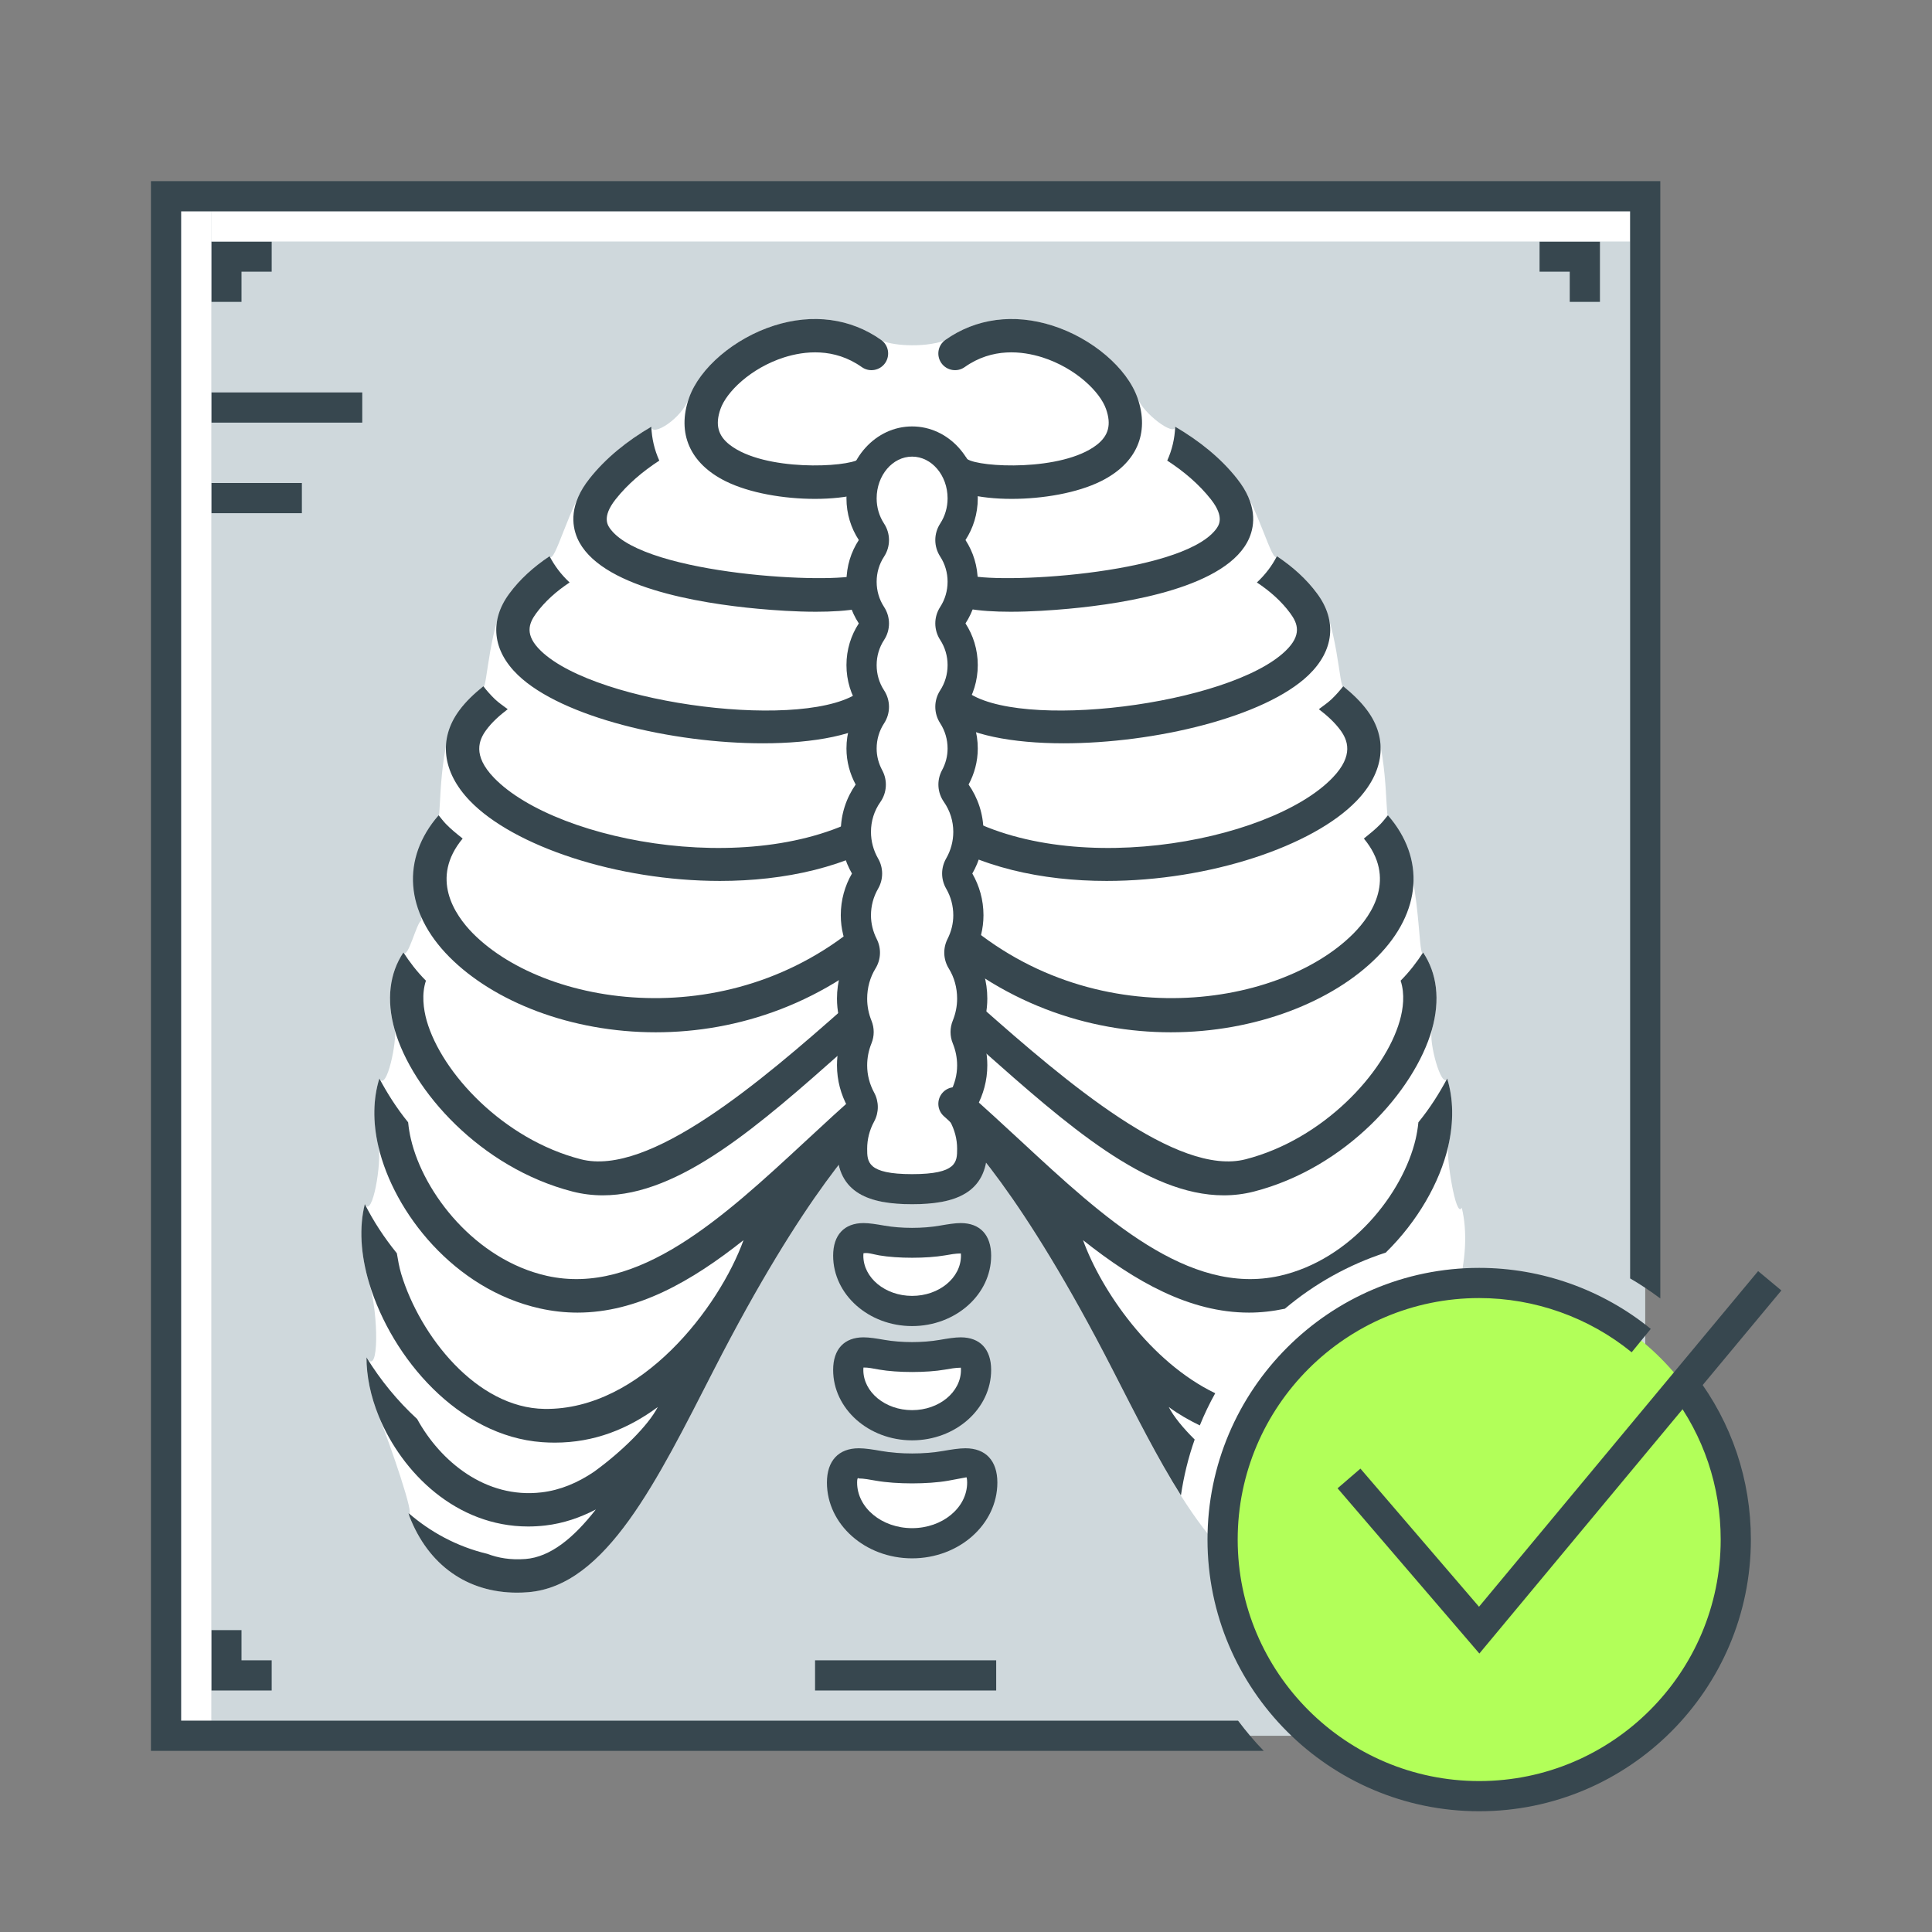 <?xml version="1.0" encoding="utf-8"?>
<!-- Generator: Adobe Illustrator 16.0.0, SVG Export Plug-In . SVG Version: 6.00 Build 0)  -->
<!DOCTYPE svg PUBLIC "-//W3C//DTD SVG 1.1//EN" "http://www.w3.org/Graphics/SVG/1.1/DTD/svg11.dtd">
<svg version="1.1" id="_x3C_Layer_x3E_" xmlns="http://www.w3.org/2000/svg" xmlns:xlink="http://www.w3.org/1999/xlink" x="0px"
	 y="0px" width="64px" height="64px" viewBox="0 0 64 64" enable-background="new 0 0 64 64" xml:space="preserve">
<rect x="0" y="0" width="64" height="64" fill="#808080" stroke="none"/>
<g id="X-ray_x2C__check_mark_1_">
	<g id="X-ray_3_">
		<g id="XMLID_2933_">
			<g id="XMLID_3034_">
				<rect id="XMLID_3035_" x="5.5" y="6.5" fill="#CFD8DC" width="49" height="51"/>
			</g>
			<g id="XMLID_3021_">
				<g id="XMLID_3031_">
					<g id="XMLID_3032_">
						<polygon id="XMLID_3033_" fill="#37474F" points="9,56 7,56 7,54 8,54 8,55 9,55 						"/>
					</g>
				</g>
				<g id="XMLID_3028_">
					<g id="XMLID_3029_">
						<polygon id="XMLID_3030_" fill="#37474F" points="8,10 7,10 7,8 9,8 9,9 8,9 						"/>
					</g>
				</g>
				<g id="XMLID_3025_">
					<g id="XMLID_3026_">
						<polygon id="XMLID_3027_" fill="#37474F" points="53,10 52,10 52,9 51,9 51,8 53,8 						"/>
					</g>
				</g>
				<g id="XMLID_3022_">
					<g id="XMLID_3023_">
						<polygon id="XMLID_3024_" fill="#37474F" points="53,56 50,56 50,55 52,55 52,54 53,54 						"/>
					</g>
				</g>
			</g>
			<g id="XMLID_2934_">
				<g id="XMLID_3018_">
					<g id="XMLID_3019_">
						<path id="XMLID_3020_" fill="#FFFFFF" d="M48.271,42.766c0.299-0.984,0.339-2.008,0.151-2.759
							c-0.199,0.396-0.52-1.731-0.45-2.024c0.192-0.826,0.172-1.594-0.032-2.254c-0.188,0.354-0.621-1.211-0.507-1.613
							c0.286-0.996,0.167-1.882-0.29-2.563c-0.192,0.295-0.028-3.232-1.167-4.547c-0.08,0.097,0.012-2.523-0.683-3.471
							c-0.218-0.298-0.496-0.559-0.798-0.804c-0.115,0.147-0.199-2.162-0.859-3.063c-0.358-0.488-0.817-0.896-1.337-1.243
							c-0.151,0.296-0.652-1.724-1.321-2.569c-0.539-0.684-1.254-1.256-2.049-1.721c-0.014,0.343-1.068-0.442-1.246-0.95
							c-0.347-0.993-1.504-1.979-2.815-2.397c-1.284-0.411-2.543-0.242-3.551,0.473c-0.008,0.006-0.013,0.016-0.021,0.021
							c-0.738,0.26-1.858,0.154-2.106-0.021c-1.008-0.715-2.268-0.884-3.551-0.473c-1.311,0.418-2.469,1.404-2.814,2.397
							c-0.242,0.69-1.233,1.298-1.247,0.95c-0.795,0.465-1.51,1.037-2.049,1.721c-0.668,0.846-1.16,2.883-1.322,2.569
							c-0.519,0.347-0.979,0.755-1.337,1.243c-0.66,0.901-0.743,3.211-0.857,3.063c-0.303,0.245-0.582,0.506-0.8,0.804
							c-0.693,0.947-0.611,3.555-0.682,3.471c-0.918,1.059-0.553,3.482-0.57,3.487c-0.155,0.035-0.444,1.294-0.598,1.06
							c-0.456,0.681-0.574,1.566-0.288,2.563c0.088,0.307-0.262,2.07-0.507,1.613c-0.206,0.66-0.226,1.428-0.032,2.254
							c0.117,0.502-0.199,2.406-0.45,1.904c-0.188,0.752-0.148,1.655,0.15,2.639c0.302,0.992,0.33,3.131-0.096,2.438
							c0,0.614,0.133,1.278,0.408,1.953c0.365,0.89,1.231,3.418,0.983,3.203c0.013,0.035,0.019,0.072,0.031,0.106
							c0.63,1.625,1.919,2.532,3.569,2.532c0.117,0,0.236-0.005,0.358-0.015c2.588-0.197,4.28-3.699,6.158-7.364
							c1.75-3.417,3.153-5.523,4.137-6.791c0.244,1.048,1.238,1.304,2.43,1.304c1.221,0,2.232-0.27,2.445-1.38
							c0.987,1.259,2.411,3.38,4.198,6.867c1.877,3.665,3.569,7.167,6.158,7.364c0.122,0.01,0.239,0.015,0.357,0.015
							c1.651,0,2.939-0.907,3.568-2.532c0.014-0.034,0.02-0.071,0.031-0.106c-0.187,0.161,0.646-2.382,0.984-3.203
							c0.275-0.675,0.409-1.339,0.407-1.953C48.054,45.474,48.052,43.486,48.271,42.766z"/>
					</g>
				</g>
				<g id="XMLID_2993_">
					<g id="XMLID_3014_">
						<g id="XMLID_3015_">
							<g id="XMLID_3016_">
								<path id="XMLID_3017_" fill="#37474F" d="M31.303,32.824c0.67,0.494,0.419,0.146,1.161,0.496
									c2.868,2.541,6.542,5.666,8.801,5.082c2.561-0.658,4.608-2.852,5.105-4.59c0.111-0.389,0.175-0.884,0.027-1.327
									c0.003-0.003,0.006-0.005,0.008-0.007c0.294-0.296,0.529-0.607,0.737-0.926c0.457,0.681,0.576,1.566,0.29,2.563
									c-0.575,2.01-2.837,4.57-5.895,5.357c-0.332,0.085-0.666,0.125-1,0.125c-2.562,0-5.21-2.346-7.996-4.813
									c-0.421-0.373-0.843-0.748-1.269-1.116c-0.229-0.2-0.255-0.549-0.056-0.779C31.243,32.862,31.274,32.848,31.303,32.824z"/>
							</g>
						</g>
					</g>
					<g id="XMLID_3010_">
						<g id="XMLID_3011_">
							<g id="XMLID_3012_">
								<path id="XMLID_3013_" fill="#37474F" d="M31.469,30.094c4.406,4.289,10.859,3.355,13.368,0.828
									c0.619-0.625,1.427-1.836,0.343-3.144c0.196-0.157,0.391-0.315,0.554-0.483c0.09-0.094,0.162-0.192,0.242-0.289
									c1.239,1.43,1.124,3.203-0.354,4.693c-1.472,1.484-4.028,2.497-6.838,2.497c-2.709,0-5.653-0.942-8.086-3.312
									c-0.218-0.212-0.223-0.562-0.01-0.78C30.901,29.885,31.25,29.882,31.469,30.094z"/>
							</g>
						</g>
					</g>
					<g id="XMLID_3006_">
						<g id="XMLID_3007_">
							<g id="XMLID_3008_">
								<path id="XMLID_3009_" fill="#37474F" d="M31.392,26.718c3.699,2.498,10.652,1.226,12.75-0.954
									c0.721-0.748,0.493-1.258,0.261-1.576c-0.191-0.26-0.439-0.484-0.715-0.695c0.143-0.109,0.301-0.215,0.424-0.333
									c0.144-0.138,0.269-0.28,0.384-0.428c0.302,0.245,0.58,0.506,0.798,0.804c0.694,0.947,0.565,2.039-0.356,2.994
									c-1.442,1.499-4.871,2.652-8.28,2.652c-2.131,0-4.256-0.45-5.881-1.548c-0.254-0.171-0.32-0.515-0.148-0.767
									C30.797,26.613,31.14,26.548,31.392,26.718z"/>
							</g>
						</g>
					</g>
					<g id="XMLID_3002_">
						<g id="XMLID_3003_">
							<g id="XMLID_3004_">
								<path id="XMLID_3005_" fill="#37474F" d="M31.98,22.877c1.699,1.354,8.732,0.483,10.601-1.311
									c0.557-0.533,0.407-0.913,0.164-1.246c-0.294-0.401-0.675-0.738-1.109-1.025c0.285-0.266,0.503-0.557,0.663-0.87
									c0.52,0.347,0.979,0.755,1.337,1.243c0.66,0.901,0.554,1.884-0.289,2.695c-1.457,1.398-5.111,2.26-8.113,2.26
									c-1.692,0-3.178-0.273-3.941-0.882c-0.238-0.19-0.277-0.538-0.087-0.776S31.742,22.687,31.98,22.877z"/>
							</g>
						</g>
					</g>
					<g id="XMLID_2998_">
						<g id="XMLID_2999_">
							<g id="XMLID_3000_">
								<path id="XMLID_3001_" fill="#37474F" d="M32.005,19.031c0.892,0.333,7.072,0.02,8.26-1.479
									c0.104-0.133,0.322-0.408-0.154-1.013c-0.393-0.498-0.892-0.922-1.445-1.281c0.159-0.351,0.248-0.728,0.264-1.123
									c0.795,0.465,1.51,1.037,2.049,1.721c0.669,0.846,0.59,1.535,0.404,1.967c-0.7,1.627-4.052,2.166-5.985,2.343
									c-0.544,0.05-1.243,0.099-1.92,0.099c-1.047,0-2.035-0.115-2.3-0.515c-0.17-0.255-0.101-0.597,0.153-0.767
									C31.544,18.841,31.822,18.867,32.005,19.031z"/>
							</g>
						</g>
					</g>
					<g id="XMLID_2994_">
						<g id="XMLID_2995_">
							<g id="XMLID_2996_">
								<path id="XMLID_2997_" fill="#37474F" d="M33.513,16.526c1.028,0,2.171-0.194,2.96-0.587
									c1.176-0.585,1.616-1.588,1.21-2.755c-0.347-0.993-1.504-1.979-2.815-2.397c-1.284-0.411-2.543-0.242-3.551,0.473
									c-0.25,0.176-0.308,0.52-0.131,0.77c0.176,0.248,0.521,0.307,0.77,0.131c0.917-0.651,1.906-0.533,2.576-0.322
									c1.105,0.354,1.911,1.145,2.107,1.711c0.182,0.518,0.084,0.885-0.313,1.191c-1.146,0.879-3.874,0.746-4.287,0.466
									c-0.169-0.253-0.482-0.292-0.736-0.122c-0.255,0.17-0.295,0.545-0.125,0.799C31.461,16.309,32.424,16.526,33.513,16.526z"/>
							</g>
						</g>
					</g>
				</g>
				<g id="XMLID_2965_">
					<g id="XMLID_2990_">
						<g id="XMLID_2991_">
							<path id="XMLID_2992_" fill="#37474F" d="M29.286,36.204c-0.201-0.23-0.55-0.255-0.779-0.056
								c-0.61,0.529-1.22,1.096-1.831,1.662c-2.721,2.521-5.539,5.125-8.556,4.455c-2.364-0.529-4.088-2.731-4.509-4.535
								c-0.037-0.156-0.071-0.346-0.091-0.552c-0.385-0.474-0.692-0.962-0.953-1.45c-0.206,0.66-0.226,1.428-0.032,2.254
								c0.511,2.184,2.51,4.727,5.343,5.36c0.426,0.095,0.843,0.14,1.252,0.14c1.969,0,3.773-1.03,5.5-2.4
								c-0.802,2.216-3.391,5.634-6.591,5.59c-2.256-0.031-4.125-2.422-4.747-4.467c-0.072-0.242-0.108-0.465-0.146-0.689
								c-0.422-0.521-0.78-1.067-1.061-1.629c-0.188,0.752-0.148,1.655,0.15,2.639c0.747,2.459,2.954,5.049,5.725,5.248
								c0.142,0.01,0.281,0.015,0.419,0.015c1.31,0,2.427-0.454,3.411-1.179c-0.323,0.624-1.207,1.487-2.115,2.146
								c-0.539,0.363-1.114,0.608-1.739,0.681c-1.852,0.218-3.352-1.033-4.117-2.43c-0.654-0.6-1.222-1.297-1.679-2.042
								c0,0.614,0.133,1.278,0.408,1.953c0.771,1.876,2.57,3.649,4.947,3.649c0.187,0,0.375-0.011,0.569-0.033
								c0.602-0.07,1.156-0.262,1.674-0.531c-0.738,0.947-1.51,1.578-2.333,1.641c-0.499,0.038-0.909-0.037-1.258-0.17
								c-1.018-0.242-1.896-0.729-2.616-1.353c0.013,0.035,0.019,0.072,0.031,0.106c0.63,1.625,1.919,2.532,3.569,2.532
								c0.117,0,0.236-0.005,0.358-0.015c2.588-0.197,4.28-3.699,6.158-7.364c3.01-5.88,5.003-7.895,5.582-8.397
								C29.461,36.783,29.485,36.436,29.286,36.204z"/>
						</g>
					</g>
					<g id="XMLID_2986_">
						<g id="XMLID_2987_">
							<g id="XMLID_2988_">
								<path id="XMLID_2989_" fill="#37474F" d="M29.202,32.824c-0.67,0.494-0.42,0.146-1.162,0.496
									c-2.867,2.541-6.539,5.666-8.799,5.082c-2.562-0.658-4.608-2.852-5.106-4.59c-0.109-0.389-0.173-0.884-0.025-1.327
									c-0.004-0.003-0.007-0.005-0.009-0.007c-0.294-0.296-0.529-0.607-0.738-0.926c-0.456,0.681-0.574,1.566-0.288,2.563
									c0.575,2.01,2.835,4.57,5.893,5.357c0.333,0.085,0.666,0.125,1.002,0.125c2.562,0,5.209-2.346,7.993-4.813
									c0.422-0.373,0.845-0.748,1.269-1.116c0.23-0.2,0.255-0.549,0.056-0.779C29.262,32.862,29.23,32.848,29.202,32.824z"/>
							</g>
						</g>
					</g>
					<g id="XMLID_2982_">
						<g id="XMLID_2983_">
							<g id="XMLID_2984_">
								<path id="XMLID_2985_" fill="#37474F" d="M29.036,30.094c-4.404,4.289-10.859,3.355-13.368,0.828
									c-0.617-0.625-1.427-1.836-0.342-3.144c-0.197-0.157-0.393-0.315-0.554-0.483c-0.091-0.094-0.162-0.192-0.242-0.289
									c-1.24,1.43-1.124,3.203,0.354,4.693c1.473,1.484,4.028,2.497,6.838,2.497c2.709,0,5.652-0.942,8.084-3.312
									c0.218-0.212,0.223-0.562,0.011-0.78C29.604,29.885,29.254,29.882,29.036,30.094z"/>
							</g>
						</g>
					</g>
					<g id="XMLID_2978_">
						<g id="XMLID_2979_">
							<g id="XMLID_2980_">
								<path id="XMLID_2981_" fill="#37474F" d="M29.111,26.718c-3.698,2.498-10.648,1.226-12.748-0.954
									c-0.72-0.748-0.493-1.258-0.26-1.576c0.189-0.26,0.44-0.484,0.716-0.695c-0.145-0.109-0.302-0.215-0.426-0.333
									c-0.142-0.138-0.268-0.28-0.382-0.428c-0.303,0.245-0.582,0.506-0.8,0.804c-0.693,0.947-0.564,2.039,0.356,2.994
									c1.443,1.499,4.871,2.652,8.282,2.652c2.129,0,4.253-0.45,5.879-1.548c0.254-0.171,0.32-0.515,0.149-0.767
									C29.708,26.613,29.365,26.548,29.111,26.718z"/>
							</g>
						</g>
					</g>
					<g id="XMLID_2974_">
						<g id="XMLID_2975_">
							<g id="XMLID_2976_">
								<path id="XMLID_2977_" fill="#37474F" d="M28.524,22.877c-1.698,1.354-8.731,0.483-10.601-1.311
									c-0.555-0.533-0.406-0.913-0.164-1.246c0.295-0.401,0.676-0.738,1.11-1.025c-0.286-0.266-0.502-0.557-0.664-0.87
									c-0.519,0.347-0.979,0.755-1.337,1.243c-0.66,0.901-0.554,1.884,0.291,2.695c1.456,1.398,5.11,2.26,8.111,2.26
									c1.693,0,3.179-0.273,3.941-0.882c0.238-0.19,0.278-0.538,0.088-0.776S28.764,22.687,28.524,22.877z"/>
							</g>
						</g>
					</g>
					<g id="XMLID_2970_">
						<g id="XMLID_2971_">
							<g id="XMLID_2972_">
								<path id="XMLID_2973_" fill="#37474F" d="M28.499,19.031c-0.89,0.333-7.07,0.02-8.258-1.479
									c-0.105-0.133-0.323-0.408,0.153-1.013c0.394-0.498,0.894-0.922,1.446-1.281c-0.159-0.351-0.248-0.728-0.264-1.123
									c-0.795,0.465-1.51,1.037-2.049,1.721c-0.668,0.846-0.589,1.535-0.404,1.967c0.7,1.627,4.05,2.166,5.985,2.343
									c0.544,0.05,1.243,0.099,1.92,0.099c1.045,0,2.033-0.115,2.3-0.515c0.168-0.255,0.1-0.597-0.154-0.767
									C28.961,18.841,28.682,18.867,28.499,19.031z"/>
							</g>
						</g>
					</g>
					<g id="XMLID_2966_">
						<g id="XMLID_2967_">
							<g id="XMLID_2968_">
								<path id="XMLID_2969_" fill="#37474F" d="M26.994,16.526c-1.03,0-2.172-0.194-2.961-0.587
									c-1.176-0.585-1.617-1.588-1.209-2.755c0.346-0.993,1.504-1.979,2.814-2.397c1.283-0.411,2.543-0.242,3.551,0.473
									c0.248,0.176,0.306,0.52,0.13,0.77c-0.177,0.248-0.521,0.307-0.77,0.131c-0.918-0.651-1.906-0.533-2.575-0.322
									c-1.105,0.354-1.911,1.145-2.108,1.711c-0.18,0.518-0.083,0.885,0.315,1.191c1.144,0.879,3.871,0.746,4.285,0.466
									c0.169-0.253,0.483-0.292,0.737-0.122s0.293,0.545,0.125,0.799C29.044,16.309,28.081,16.526,26.994,16.526z"/>
							</g>
						</g>
					</g>
				</g>
				<g id="XMLID_2956_">
					<g id="XMLID_2962_">
						<g id="XMLID_2963_">
							<path id="XMLID_2964_" fill="#FFFFFF" d="M30.215,39.393c-1.656,0-1.989-0.514-1.989-1.342c0-0.4,0.099-0.785,0.293-1.143
								c0.081-0.148,0.081-0.328,0-0.477c-0.194-0.359-0.293-0.743-0.293-1.143c0-0.315,0.061-0.624,0.18-0.918
								c0.048-0.12,0.048-0.254,0-0.375c-0.119-0.295-0.18-0.604-0.18-0.917c0-0.454,0.121-0.892,0.351-1.263
								c0.091-0.147,0.099-0.332,0.021-0.486c-0.162-0.324-0.245-0.665-0.245-1.013c0-0.397,0.104-0.788,0.303-1.13
								c0.09-0.155,0.09-0.346,0-0.501c-0.198-0.343-0.303-0.734-0.303-1.132c0-0.461,0.139-0.904,0.402-1.278
								c0.108-0.155,0.121-0.356,0.031-0.523c-0.162-0.304-0.245-0.627-0.245-0.959c0-0.397,0.113-0.78,0.327-1.106
								c0.109-0.167,0.109-0.383,0-0.549c-0.214-0.326-0.327-0.709-0.327-1.107c0-0.397,0.113-0.779,0.327-1.105
								c0.109-0.167,0.109-0.383,0-0.549c-0.214-0.326-0.327-0.709-0.327-1.107c0-0.397,0.113-0.779,0.327-1.105
								c0.109-0.167,0.109-0.383,0-0.549c-0.214-0.326-0.327-0.709-0.327-1.107c0-1.037,0.751-1.882,1.675-1.882
								s1.675,0.845,1.675,1.882c0,0.397-0.113,0.781-0.326,1.108c-0.108,0.166-0.108,0.38,0,0.546
								c0.214,0.328,0.326,0.711,0.326,1.107c0,0.397-0.112,0.781-0.326,1.108c-0.108,0.166-0.108,0.38,0,0.546
								c0.214,0.328,0.326,0.711,0.326,1.107c0,0.397-0.113,0.781-0.326,1.108c-0.108,0.166-0.108,0.38,0,0.546
								c0.213,0.328,0.326,0.711,0.326,1.108c0,0.335-0.082,0.657-0.244,0.958c-0.089,0.166-0.077,0.368,0.03,0.523
								c0.264,0.377,0.403,0.82,0.403,1.279c0,0.397-0.104,0.789-0.303,1.132c-0.09,0.155-0.09,0.346,0,0.501
								c0.198,0.342,0.303,0.732,0.303,1.13c0,0.348-0.083,0.688-0.245,1.013c-0.078,0.154-0.07,0.34,0.021,0.487
								c0.229,0.37,0.351,0.807,0.351,1.262c0,0.313-0.061,0.621-0.181,0.916c-0.05,0.121-0.05,0.257,0,0.377
								c0.12,0.294,0.181,0.603,0.181,0.917c0,0.396-0.099,0.781-0.294,1.143c-0.081,0.148-0.081,0.328,0,0.477
								c0.195,0.359,0.294,0.744,0.294,1.143C32.206,38.879,31.873,39.393,30.215,39.393z"/>
						</g>
					</g>
					<g id="XMLID_2957_">
						<g id="XMLID_2958_">
							<path id="XMLID_2959_" fill="#37474F" d="M30.215,15.126c0.647,0,1.175,0.62,1.175,1.382c0,0.301-0.085,0.59-0.245,0.836
								c-0.216,0.332-0.216,0.76,0,1.092c0.16,0.246,0.245,0.534,0.245,0.834c0,0.301-0.085,0.59-0.245,0.836
								c-0.216,0.332-0.216,0.76,0,1.092c0.16,0.246,0.245,0.534,0.245,0.834c0,0.301-0.085,0.59-0.245,0.836
								c-0.216,0.332-0.216,0.76,0,1.091c0.16,0.247,0.245,0.536,0.245,0.836c0,0.251-0.062,0.493-0.185,0.721
								c-0.179,0.333-0.155,0.737,0.061,1.046c0.205,0.294,0.313,0.638,0.313,0.994c0,0.31-0.082,0.614-0.236,0.881
								c-0.179,0.311-0.179,0.692,0.001,1.002c0.154,0.266,0.235,0.57,0.235,0.88c0,0.269-0.064,0.534-0.192,0.788
								c-0.156,0.311-0.14,0.68,0.043,0.976c0.181,0.291,0.276,0.636,0.276,0.998c0,0.248-0.049,0.493-0.144,0.728
								c-0.099,0.242-0.099,0.513,0,0.754c0.095,0.234,0.144,0.479,0.144,0.729c0,0.313-0.079,0.617-0.234,0.905
								c-0.16,0.297-0.16,0.654,0.001,0.951c0.154,0.286,0.233,0.591,0.233,0.905c0,0.434,0,0.842-1.491,0.842
								c-1.489,0-1.489-0.408-1.489-0.842c0-0.316,0.078-0.621,0.232-0.903c0.161-0.298,0.161-0.657,0-0.955
								c-0.154-0.284-0.232-0.589-0.232-0.903c0-0.25,0.048-0.496,0.143-0.73c0.098-0.24,0.098-0.51,0-0.75
								c-0.095-0.234-0.143-0.48-0.143-0.729c0-0.362,0.096-0.708,0.275-0.999c0.183-0.296,0.199-0.665,0.043-0.975
								c-0.128-0.254-0.192-0.52-0.192-0.788c0-0.31,0.081-0.614,0.235-0.88c0.18-0.31,0.18-0.691,0.001-1.002
								c-0.154-0.267-0.236-0.571-0.236-0.881c0-0.358,0.107-0.701,0.312-0.991c0.217-0.31,0.241-0.714,0.063-1.047
								c-0.124-0.23-0.187-0.474-0.187-0.723c0-0.3,0.085-0.589,0.245-0.833c0.219-0.333,0.219-0.764,0-1.097
								c-0.16-0.245-0.245-0.532-0.245-0.833c0-0.3,0.085-0.588,0.245-0.832c0.219-0.332,0.219-0.764,0-1.098
								c-0.16-0.244-0.245-0.531-0.245-0.832c0-0.3,0.085-0.588,0.245-0.832c0.219-0.332,0.219-0.764,0-1.097
								c-0.16-0.245-0.245-0.532-0.245-0.833C29.04,15.746,29.567,15.126,30.215,15.126L30.215,15.126z M30.215,14.126
								c-1.201,0-2.175,1.067-2.175,2.382c0,0.516,0.153,0.991,0.409,1.381c-0.256,0.391-0.409,0.865-0.409,1.381
								c0,0.517,0.153,0.992,0.409,1.381c-0.256,0.391-0.409,0.865-0.409,1.381c0,0.517,0.153,0.991,0.409,1.381
								c-0.256,0.391-0.409,0.865-0.409,1.382c0,0.438,0.116,0.843,0.305,1.194c-0.307,0.438-0.493,0.977-0.493,1.566
								c0,0.51,0.139,0.981,0.37,1.382c-0.231,0.399-0.37,0.871-0.37,1.381c0,0.45,0.113,0.868,0.299,1.237
								c-0.269,0.435-0.425,0.959-0.425,1.524c0,0.394,0.079,0.767,0.216,1.104c-0.137,0.338-0.216,0.711-0.216,1.105
								c0,0.506,0.133,0.974,0.354,1.381c-0.221,0.405-0.354,0.875-0.354,1.381c0,1.506,1.115,1.842,2.489,1.842
								c1.376,0,2.491-0.336,2.491-1.842c0-0.506-0.135-0.976-0.354-1.381c0.22-0.407,0.354-0.875,0.354-1.381
								c0-0.395-0.08-0.768-0.218-1.105c0.138-0.338,0.218-0.711,0.218-1.104c0-0.565-0.156-1.09-0.426-1.524
								c0.186-0.369,0.299-0.787,0.299-1.237c0-0.51-0.139-0.981-0.37-1.381c0.231-0.4,0.37-0.872,0.37-1.382
								c0-0.59-0.188-1.129-0.493-1.566c0.189-0.352,0.304-0.757,0.304-1.194c0-0.517-0.153-0.991-0.407-1.382
								c0.254-0.39,0.407-0.864,0.407-1.381c0-0.516-0.153-0.99-0.407-1.381c0.254-0.389,0.407-0.864,0.407-1.381
								c0-0.516-0.153-0.99-0.407-1.381c0.254-0.39,0.407-0.865,0.407-1.381C32.39,15.193,31.417,14.126,30.215,14.126
								L30.215,14.126z"/>
						</g>
					</g>
				</g>
				<g id="XMLID_2949_">
					<g id="XMLID_2954_">
						<path id="XMLID_2955_" fill="#FFFFFF" d="M32.538,49.112c0,1.11-1.04,2.01-2.323,2.01c-1.282,0-2.322-0.899-2.322-2.01
							c0-1.111,1.04-0.429,2.322-0.429C31.498,48.684,32.538,48.001,32.538,49.112z"/>
					</g>
					<g id="XMLID_2950_">
						<path id="XMLID_2951_" fill="#37474F" d="M30.215,51.622c-1.557,0-2.822-1.126-2.822-2.51c0-0.722,0.385-1.136,1.057-1.136
							c0.21,0,0.466,0.041,0.752,0.091c0.619,0.108,1.41,0.108,2.027,0c0.287-0.05,0.543-0.091,0.753-0.091
							c0.672,0,1.057,0.414,1.057,1.136C33.038,50.496,31.771,51.622,30.215,51.622z M28.427,48.963
							c-0.022,0-0.034,0.049-0.034,0.149c0,0.833,0.817,1.51,1.822,1.51s1.823-0.677,1.823-1.51c0-0.131-0.021-0.175-0.021-0.175
							c-0.198,0.039-0.395,0.076-0.616,0.115c-0.664,0.116-1.71,0.116-2.372,0c-0.222-0.039-0.418-0.076-0.58-0.076
							C28.44,48.967,28.434,48.963,28.427,48.963z"/>
					</g>
				</g>
				<g id="XMLID_2942_">
					<g id="XMLID_2947_">
						<path id="XMLID_2948_" fill="#FFFFFF" d="M32.333,45.381c0,1.013-0.949,1.832-2.118,1.832s-2.116-0.819-2.116-1.832
							s0.947-0.391,2.116-0.391S32.333,44.368,32.333,45.381z"/>
					</g>
					<g id="XMLID_2943_">
						<path id="XMLID_2944_" fill="#37474F" d="M30.215,47.713c-1.442,0-2.616-1.047-2.616-2.332c0-0.687,0.367-1.08,1.007-1.08
							c0.193,0,0.429,0.038,0.693,0.084c0.559,0.098,1.273,0.098,1.832,0c0.265-0.046,0.5-0.084,0.694-0.084
							c0.641,0,1.008,0.394,1.008,1.08C32.833,46.666,31.658,47.713,30.215,47.713z M28.603,45.301
							c-0.002,0.021-0.004,0.047-0.004,0.08c0,0.734,0.725,1.332,1.616,1.332c0.893,0,1.618-0.598,1.618-1.332
							c0-0.03-0.001-0.055-0.003-0.075c-0.187,0.003-0.348,0.033-0.526,0.064c-0.609,0.106-1.568,0.106-2.178,0
							C28.926,45.335,28.755,45.296,28.603,45.301z"/>
					</g>
				</g>
				<g id="XMLID_2935_">
					<g id="XMLID_2940_">
						<path id="XMLID_2941_" fill="#FFFFFF" d="M32.333,41.596c0,1.012-0.949,1.832-2.118,1.832s-2.116-0.82-2.116-1.832
							s0.947-0.391,2.116-0.391S32.333,40.584,32.333,41.596z"/>
					</g>
					<g id="XMLID_2936_">
						<path id="XMLID_2937_" fill="#37474F" d="M30.215,43.928c-1.442,0-2.616-1.047-2.616-2.332c0-0.686,0.367-1.08,1.007-1.08
							c0.193,0,0.429,0.039,0.693,0.085c0.559,0.098,1.273,0.098,1.832,0c0.265-0.046,0.501-0.085,0.694-0.085
							c0.641,0,1.008,0.395,1.008,1.08C32.833,42.881,31.658,43.928,30.215,43.928z M28.603,41.516
							c-0.002,0.021-0.004,0.047-0.004,0.08c0,0.734,0.725,1.332,1.616,1.332c0.893,0,1.618-0.598,1.618-1.332
							c0-0.03-0.001-0.055-0.003-0.074c-0.187,0.002-0.348,0.033-0.526,0.064c-0.607,0.105-1.57,0.105-2.178,0
							C28.925,41.551,28.755,41.487,28.603,41.516z"/>
					</g>
				</g>
			</g>
		</g>
		<g id="XMLID_2930_">
			<g id="XMLID_2931_">
				<rect id="XMLID_2932_" x="7" y="16" fill="#37474F" width="3" height="1"/>
			</g>
		</g>
		<g id="XMLID_2927_">
			<g id="XMLID_2928_">
				<rect id="XMLID_2929_" x="7" y="13" fill="#37474F" width="5" height="1"/>
			</g>
		</g>
		<g id="XMLID_2924_">
			<g id="XMLID_2925_">
				<rect id="XMLID_2926_" x="27" y="55" fill="#37474F" width="6" height="1"/>
			</g>
		</g>
		<g id="XMLID_2921_">
			<g id="XMLID_2922_">
				<rect id="XMLID_2923_" x="6" y="7" fill="#FFFFFF" width="1" height="50"/>
			</g>
		</g>
		<g id="XMLID_2918_">
			<g id="XMLID_2919_">
				<rect id="XMLID_2920_" x="7" y="7" fill="#FFFFFF" width="47" height="1"/>
			</g>
		</g>
	</g>
	<g id="XMLID_2915_">
		<path id="XMLID_2917_" fill="#37474F" d="M6,57V7h48v35.349c0.348,0.202,0.68,0.425,1,0.665V6H5v52h36.864
			c-0.307-0.313-0.587-0.649-0.851-1H6z"/>
		<path id="XMLID_2916_" fill="#37474F" d="M38.716,46.609c0.325,0.24,0.673,0.437,1.029,0.61c0.149-0.367,0.319-0.724,0.511-1.066
			c-2.144-1.033-3.773-3.396-4.379-5.071c1.726,1.37,3.53,2.4,5.498,2.4c0.389,0,0.783-0.044,1.188-0.129
			c0.973-0.82,2.104-1.457,3.342-1.859c1.057-1.036,1.789-2.322,2.067-3.512c0.192-0.826,0.172-1.594-0.032-2.254
			c-0.261,0.488-0.568,0.977-0.954,1.45c-0.02,0.206-0.054,0.396-0.09,0.552c-0.422,1.804-2.146,4.006-4.51,4.535
			c-3.017,0.67-5.836-1.934-8.555-4.455c-0.613-0.566-1.222-1.133-1.832-1.662c-0.231-0.199-0.58-0.175-0.781,0.056
			c-0.199,0.231-0.174,0.579,0.056,0.778c0.58,0.503,2.573,2.518,5.585,8.397c0.76,1.483,1.489,2.936,2.261,4.157
			c0.094-0.639,0.246-1.257,0.455-1.85C39.19,47.305,38.88,46.927,38.716,46.609z"/>
	</g>
	<circle id="XMLID_2914_" fill="#B2FF59" cx="49" cy="51" r="8.5"/>
	<path id="XMLID_2913_" fill="#37474F" d="M49,60c-4.963,0-9-4.037-9-9s4.037-9,9-9c2.066,0,4.085,0.718,5.684,2.021l-0.633,0.775
		C52.631,43.638,50.837,43,49,43c-4.411,0-8,3.589-8,8s3.589,8,8,8s8-3.589,8-8c0-1.763-0.563-3.434-1.625-4.834l0.796-0.605
		C57.367,47.137,58,49.018,58,51C58,55.963,53.963,60,49,60z"/>
	<polygon id="XMLID_2912_" fill="#37474F" points="49.006,54.775 44.309,49.302 45.066,48.65 48.994,53.225 58.24,42.107 
		59.01,42.748 	"/>
</g>
</svg>
